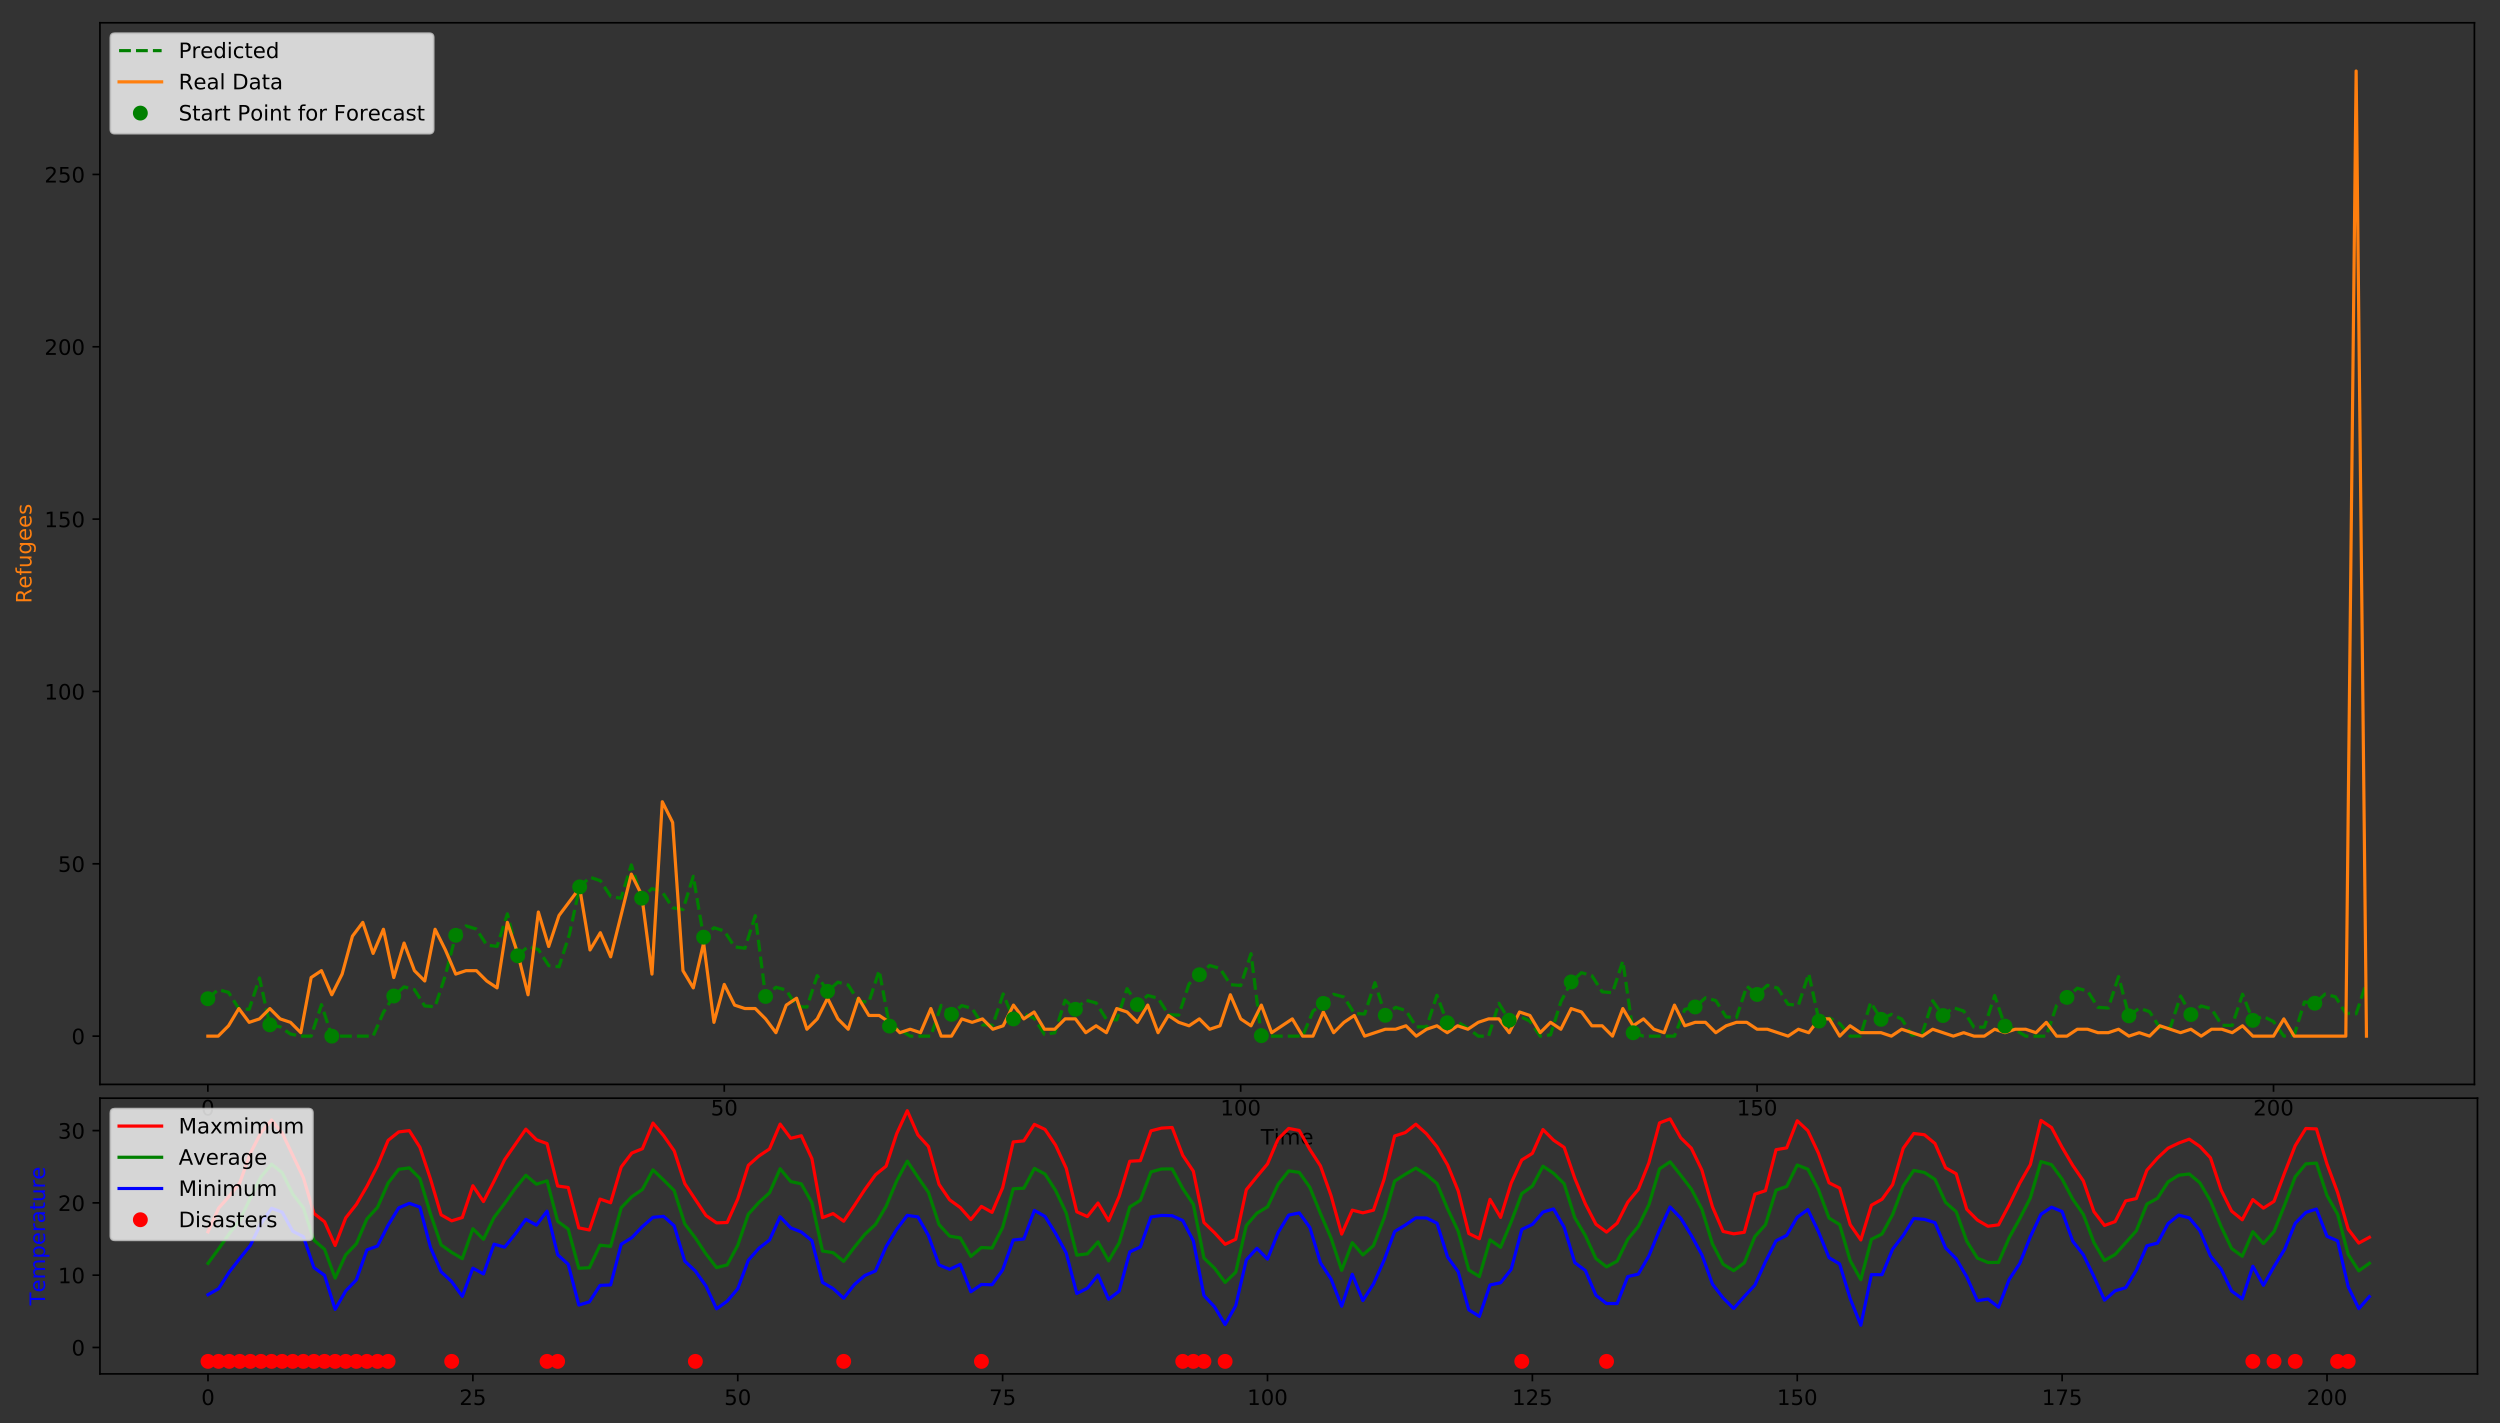 <?xml version="1.0" encoding="utf-8" standalone="no"?>
<!DOCTYPE svg PUBLIC "-//W3C//DTD SVG 1.1//EN"
  "http://www.w3.org/Graphics/SVG/1.1/DTD/svg11.dtd">
<!-- Created with matplotlib (http://matplotlib.org/) -->
<svg height="669pt" version="1.1" viewBox="0 0 1175 669" width="1175pt" xmlns="http://www.w3.org/2000/svg" xmlns:xlink="http://www.w3.org/1999/xlink">
 <rect x="0" y="0" width="1175" height="669" fill="#333333" stroke="none"/>
 <defs>
  <style type="text/css">
*{stroke-linecap:butt;stroke-linejoin:round;}
  </style>
 </defs>
 <g id="figure_1">
  <g id="patch_1">
   <path d="M 0 669.618 
L 1175.106 669.618 
L 1175.106 -0 
L 0 -0 
z
" style="fill:none;"/>
  </g>
  <g id="axes_1">
   <g id="patch_2">
    <path d="M 46.966 509.66 
L 1162.966 509.66 
L 1162.966 10.7 
L 46.966 10.7 
z
" style="fill:none;"/>
   </g>
   <g id="matplotlib.axis_1">
    <g id="xtick_1">
     <g id="line2d_1">
      <defs>
       <path d="M 0 0 
L 0 3.5 
" id="m500b22deb0" style="stroke:#000000;stroke-width:0.8;"/>
      </defs>
      <g>
       <use style="stroke:#000000;stroke-width:0.8;" x="97.693" xlink:href="#m500b22deb0" y="509.66"/>
      </g>
     </g>
     <g id="text_1">
      <!-- 0 -->
      <defs>
       <path d="M 31.781 66.406 
Q 24.172 66.406 20.328 58.906 
Q 16.5 51.422 16.5 36.375 
Q 16.5 21.391 20.328 13.891 
Q 24.172 6.391 31.781 6.391 
Q 39.453 6.391 43.281 13.891 
Q 47.125 21.391 47.125 36.375 
Q 47.125 51.422 43.281 58.906 
Q 39.453 66.406 31.781 66.406 
z
M 31.781 74.219 
Q 44.047 74.219 50.516 64.516 
Q 56.984 54.828 56.984 36.375 
Q 56.984 17.969 50.516 8.266 
Q 44.047 -1.422 31.781 -1.422 
Q 19.531 -1.422 13.062 8.266 
Q 6.594 17.969 6.594 36.375 
Q 6.594 54.828 13.062 64.516 
Q 19.531 74.219 31.781 74.219 
z
" id="DejaVuSans-30"/>
      </defs>
      <g transform="translate(94.512 524.258)scale(0.1 -0.1)">
       <use xlink:href="#DejaVuSans-30"/>
      </g>
     </g>
    </g>
    <g id="xtick_2">
     <g id="line2d_2">
      <g>
       <use style="stroke:#000000;stroke-width:0.8;" x="340.407" xlink:href="#m500b22deb0" y="509.66"/>
      </g>
     </g>
     <g id="text_2">
      <!-- 50 -->
      <defs>
       <path d="M 10.797 72.906 
L 49.516 72.906 
L 49.516 64.594 
L 19.828 64.594 
L 19.828 46.734 
Q 21.969 47.469 24.109 47.828 
Q 26.266 48.188 28.422 48.188 
Q 40.625 48.188 47.75 41.5 
Q 54.891 34.812 54.891 23.391 
Q 54.891 11.625 47.562 5.094 
Q 40.234 -1.422 26.906 -1.422 
Q 22.312 -1.422 17.547 -0.641 
Q 12.797 0.141 7.719 1.703 
L 7.719 11.625 
Q 12.109 9.234 16.797 8.062 
Q 21.484 6.891 26.703 6.891 
Q 35.156 6.891 40.078 11.328 
Q 45.016 15.766 45.016 23.391 
Q 45.016 31 40.078 35.438 
Q 35.156 39.891 26.703 39.891 
Q 22.75 39.891 18.812 39.016 
Q 14.891 38.141 10.797 36.281 
z
" id="DejaVuSans-35"/>
      </defs>
      <g transform="translate(334.045 524.258)scale(0.1 -0.1)">
       <use xlink:href="#DejaVuSans-35"/>
       <use x="63.623" xlink:href="#DejaVuSans-30"/>
      </g>
     </g>
    </g>
    <g id="xtick_3">
     <g id="line2d_3">
      <g>
       <use style="stroke:#000000;stroke-width:0.8;" x="583.121" xlink:href="#m500b22deb0" y="509.66"/>
      </g>
     </g>
     <g id="text_3">
      <!-- 100 -->
      <defs>
       <path d="M 12.406 8.297 
L 28.516 8.297 
L 28.516 63.922 
L 10.984 60.406 
L 10.984 69.391 
L 28.422 72.906 
L 38.281 72.906 
L 38.281 8.297 
L 54.391 8.297 
L 54.391 0 
L 12.406 0 
z
" id="DejaVuSans-31"/>
      </defs>
      <g transform="translate(573.578 524.258)scale(0.1 -0.1)">
       <use xlink:href="#DejaVuSans-31"/>
       <use x="63.623" xlink:href="#DejaVuSans-30"/>
       <use x="127.246" xlink:href="#DejaVuSans-30"/>
      </g>
     </g>
    </g>
    <g id="xtick_4">
     <g id="line2d_4">
      <g>
       <use style="stroke:#000000;stroke-width:0.8;" x="825.836" xlink:href="#m500b22deb0" y="509.66"/>
      </g>
     </g>
     <g id="text_4">
      <!-- 150 -->
      <g transform="translate(816.292 524.258)scale(0.1 -0.1)">
       <use xlink:href="#DejaVuSans-31"/>
       <use x="63.623" xlink:href="#DejaVuSans-35"/>
       <use x="127.246" xlink:href="#DejaVuSans-30"/>
      </g>
     </g>
    </g>
    <g id="xtick_5">
     <g id="line2d_5">
      <g>
       <use style="stroke:#000000;stroke-width:0.8;" x="1068.55" xlink:href="#m500b22deb0" y="509.66"/>
      </g>
     </g>
     <g id="text_5">
      <!-- 200 -->
      <defs>
       <path d="M 19.188 8.297 
L 53.609 8.297 
L 53.609 0 
L 7.328 0 
L 7.328 8.297 
Q 12.938 14.109 22.625 23.891 
Q 32.328 33.688 34.812 36.531 
Q 39.547 41.844 41.422 45.531 
Q 43.312 49.219 43.312 52.781 
Q 43.312 58.594 39.234 62.25 
Q 35.156 65.922 28.609 65.922 
Q 23.969 65.922 18.812 64.312 
Q 13.672 62.703 7.812 59.422 
L 7.812 69.391 
Q 13.766 71.781 18.938 73 
Q 24.125 74.219 28.422 74.219 
Q 39.75 74.219 46.484 68.547 
Q 53.219 62.891 53.219 53.422 
Q 53.219 48.922 51.531 44.891 
Q 49.859 40.875 45.406 35.406 
Q 44.188 33.984 37.641 27.219 
Q 31.109 20.453 19.188 8.297 
z
" id="DejaVuSans-32"/>
      </defs>
      <g transform="translate(1059.006 524.258)scale(0.1 -0.1)">
       <use xlink:href="#DejaVuSans-32"/>
       <use x="63.623" xlink:href="#DejaVuSans-30"/>
       <use x="127.246" xlink:href="#DejaVuSans-30"/>
      </g>
     </g>
    </g>
    <g id="text_6">
     <!-- Time -->
     <defs>
      <path d="M -0.297 72.906 
L 61.375 72.906 
L 61.375 64.594 
L 35.5 64.594 
L 35.5 0 
L 25.594 0 
L 25.594 64.594 
L -0.297 64.594 
z
" id="DejaVuSans-54"/>
      <path d="M 9.422 54.688 
L 18.406 54.688 
L 18.406 0 
L 9.422 0 
z
M 9.422 75.984 
L 18.406 75.984 
L 18.406 64.594 
L 9.422 64.594 
z
" id="DejaVuSans-69"/>
      <path d="M 52 44.188 
Q 55.375 50.25 60.062 53.125 
Q 64.75 56 71.094 56 
Q 79.641 56 84.281 50.016 
Q 88.922 44.047 88.922 33.016 
L 88.922 0 
L 79.891 0 
L 79.891 32.719 
Q 79.891 40.578 77.094 44.375 
Q 74.312 48.188 68.609 48.188 
Q 61.625 48.188 57.562 43.547 
Q 53.516 38.922 53.516 30.906 
L 53.516 0 
L 44.484 0 
L 44.484 32.719 
Q 44.484 40.625 41.703 44.406 
Q 38.922 48.188 33.109 48.188 
Q 26.219 48.188 22.156 43.531 
Q 18.109 38.875 18.109 30.906 
L 18.109 0 
L 9.078 0 
L 9.078 54.688 
L 18.109 54.688 
L 18.109 46.188 
Q 21.188 51.219 25.484 53.609 
Q 29.781 56 35.688 56 
Q 41.656 56 45.828 52.969 
Q 50 49.953 52 44.188 
z
" id="DejaVuSans-6d"/>
      <path d="M 56.203 29.594 
L 56.203 25.203 
L 14.891 25.203 
Q 15.484 15.922 20.484 11.062 
Q 25.484 6.203 34.422 6.203 
Q 39.594 6.203 44.453 7.469 
Q 49.312 8.734 54.109 11.281 
L 54.109 2.781 
Q 49.266 0.734 44.188 -0.344 
Q 39.109 -1.422 33.891 -1.422 
Q 20.797 -1.422 13.156 6.188 
Q 5.516 13.812 5.516 26.812 
Q 5.516 40.234 12.766 48.109 
Q 20.016 56 32.328 56 
Q 43.359 56 49.781 48.891 
Q 56.203 41.797 56.203 29.594 
z
M 47.219 32.234 
Q 47.125 39.594 43.094 43.984 
Q 39.062 48.391 32.422 48.391 
Q 24.906 48.391 20.391 44.141 
Q 15.875 39.891 15.188 32.172 
z
" id="DejaVuSans-65"/>
     </defs>
     <g transform="translate(592.578 537.937)scale(0.1 -0.1)">
      <use xlink:href="#DejaVuSans-54"/>
      <use x="61.037" xlink:href="#DejaVuSans-69"/>
      <use x="88.82" xlink:href="#DejaVuSans-6d"/>
      <use x="186.232" xlink:href="#DejaVuSans-65"/>
     </g>
    </g>
   </g>
   <g id="matplotlib.axis_2">
    <g id="ytick_1">
     <g id="line2d_6">
      <defs>
       <path d="M 0 0 
L -3.5 0 
" id="m62dd8099ac" style="stroke:#000000;stroke-width:0.8;"/>
      </defs>
      <g>
       <use style="stroke:#000000;stroke-width:0.8;" x="46.966" xlink:href="#m62dd8099ac" y="486.98"/>
      </g>
     </g>
     <g id="text_7">
      <!-- 0 -->
      <g transform="translate(33.603 490.779)scale(0.1 -0.1)">
       <use xlink:href="#DejaVuSans-30"/>
      </g>
     </g>
    </g>
    <g id="ytick_2">
     <g id="line2d_7">
      <g>
       <use style="stroke:#000000;stroke-width:0.8;" x="46.966" xlink:href="#m62dd8099ac" y="405.98"/>
      </g>
     </g>
     <g id="text_8">
      <!-- 50 -->
      <g transform="translate(27.241 409.779)scale(0.1 -0.1)">
       <use xlink:href="#DejaVuSans-35"/>
       <use x="63.623" xlink:href="#DejaVuSans-30"/>
      </g>
     </g>
    </g>
    <g id="ytick_3">
     <g id="line2d_8">
      <g>
       <use style="stroke:#000000;stroke-width:0.8;" x="46.966" xlink:href="#m62dd8099ac" y="324.98"/>
      </g>
     </g>
     <g id="text_9">
      <!-- 100 -->
      <g transform="translate(20.878 328.779)scale(0.1 -0.1)">
       <use xlink:href="#DejaVuSans-31"/>
       <use x="63.623" xlink:href="#DejaVuSans-30"/>
       <use x="127.246" xlink:href="#DejaVuSans-30"/>
      </g>
     </g>
    </g>
    <g id="ytick_4">
     <g id="line2d_9">
      <g>
       <use style="stroke:#000000;stroke-width:0.8;" x="46.966" xlink:href="#m62dd8099ac" y="243.98"/>
      </g>
     </g>
     <g id="text_10">
      <!-- 150 -->
      <g transform="translate(20.878 247.779)scale(0.1 -0.1)">
       <use xlink:href="#DejaVuSans-31"/>
       <use x="63.623" xlink:href="#DejaVuSans-35"/>
       <use x="127.246" xlink:href="#DejaVuSans-30"/>
      </g>
     </g>
    </g>
    <g id="ytick_5">
     <g id="line2d_10">
      <g>
       <use style="stroke:#000000;stroke-width:0.8;" x="46.966" xlink:href="#m62dd8099ac" y="162.98"/>
      </g>
     </g>
     <g id="text_11">
      <!-- 200 -->
      <g transform="translate(20.878 166.779)scale(0.1 -0.1)">
       <use xlink:href="#DejaVuSans-32"/>
       <use x="63.623" xlink:href="#DejaVuSans-30"/>
       <use x="127.246" xlink:href="#DejaVuSans-30"/>
      </g>
     </g>
    </g>
    <g id="ytick_6">
     <g id="line2d_11">
      <g>
       <use style="stroke:#000000;stroke-width:0.8;" x="46.966" xlink:href="#m62dd8099ac" y="81.98"/>
      </g>
     </g>
     <g id="text_12">
      <!-- 250 -->
      <g transform="translate(20.878 85.779)scale(0.1 -0.1)">
       <use xlink:href="#DejaVuSans-32"/>
       <use x="63.623" xlink:href="#DejaVuSans-35"/>
       <use x="127.246" xlink:href="#DejaVuSans-30"/>
      </g>
     </g>
    </g>
    <g id="text_13">
     <!-- Refugees -->
     <defs>
      <path d="M 44.391 34.188 
Q 47.562 33.109 50.562 29.594 
Q 53.562 26.078 56.594 19.922 
L 66.609 0 
L 56 0 
L 46.688 18.703 
Q 43.062 26.031 39.672 28.422 
Q 36.281 30.812 30.422 30.812 
L 19.672 30.812 
L 19.672 0 
L 9.812 0 
L 9.812 72.906 
L 32.078 72.906 
Q 44.578 72.906 50.734 67.672 
Q 56.891 62.453 56.891 51.906 
Q 56.891 45.016 53.688 40.469 
Q 50.484 35.938 44.391 34.188 
z
M 19.672 64.797 
L 19.672 38.922 
L 32.078 38.922 
Q 39.203 38.922 42.844 42.219 
Q 46.484 45.516 46.484 51.906 
Q 46.484 58.297 42.844 61.547 
Q 39.203 64.797 32.078 64.797 
z
" id="DejaVuSans-52"/>
      <path d="M 37.109 75.984 
L 37.109 68.5 
L 28.516 68.5 
Q 23.688 68.5 21.797 66.547 
Q 19.922 64.594 19.922 59.516 
L 19.922 54.688 
L 34.719 54.688 
L 34.719 47.703 
L 19.922 47.703 
L 19.922 0 
L 10.891 0 
L 10.891 47.703 
L 2.297 47.703 
L 2.297 54.688 
L 10.891 54.688 
L 10.891 58.5 
Q 10.891 67.625 15.141 71.797 
Q 19.391 75.984 28.609 75.984 
z
" id="DejaVuSans-66"/>
      <path d="M 8.5 21.578 
L 8.5 54.688 
L 17.484 54.688 
L 17.484 21.922 
Q 17.484 14.156 20.5 10.266 
Q 23.531 6.391 29.594 6.391 
Q 36.859 6.391 41.078 11.031 
Q 45.312 15.672 45.312 23.688 
L 45.312 54.688 
L 54.297 54.688 
L 54.297 0 
L 45.312 0 
L 45.312 8.406 
Q 42.047 3.422 37.719 1 
Q 33.406 -1.422 27.688 -1.422 
Q 18.266 -1.422 13.375 4.438 
Q 8.5 10.297 8.5 21.578 
z
M 31.109 56 
z
" id="DejaVuSans-75"/>
      <path d="M 45.406 27.984 
Q 45.406 37.75 41.375 43.109 
Q 37.359 48.484 30.078 48.484 
Q 22.859 48.484 18.828 43.109 
Q 14.797 37.75 14.797 27.984 
Q 14.797 18.266 18.828 12.891 
Q 22.859 7.516 30.078 7.516 
Q 37.359 7.516 41.375 12.891 
Q 45.406 18.266 45.406 27.984 
z
M 54.391 6.781 
Q 54.391 -7.172 48.188 -13.984 
Q 42 -20.797 29.203 -20.797 
Q 24.469 -20.797 20.266 -20.094 
Q 16.062 -19.391 12.109 -17.922 
L 12.109 -9.188 
Q 16.062 -11.328 19.922 -12.344 
Q 23.781 -13.375 27.781 -13.375 
Q 36.625 -13.375 41.016 -8.766 
Q 45.406 -4.156 45.406 5.172 
L 45.406 9.625 
Q 42.625 4.781 38.281 2.391 
Q 33.938 0 27.875 0 
Q 17.828 0 11.672 7.656 
Q 5.516 15.328 5.516 27.984 
Q 5.516 40.672 11.672 48.328 
Q 17.828 56 27.875 56 
Q 33.938 56 38.281 53.609 
Q 42.625 51.219 45.406 46.391 
L 45.406 54.688 
L 54.391 54.688 
z
" id="DejaVuSans-67"/>
      <path d="M 44.281 53.078 
L 44.281 44.578 
Q 40.484 46.531 36.375 47.5 
Q 32.281 48.484 27.875 48.484 
Q 21.188 48.484 17.844 46.438 
Q 14.5 44.391 14.5 40.281 
Q 14.5 37.156 16.891 35.375 
Q 19.281 33.594 26.516 31.984 
L 29.594 31.297 
Q 39.156 29.25 43.188 25.516 
Q 47.219 21.781 47.219 15.094 
Q 47.219 7.469 41.188 3.016 
Q 35.156 -1.422 24.609 -1.422 
Q 20.219 -1.422 15.453 -0.562 
Q 10.688 0.297 5.422 2 
L 5.422 11.281 
Q 10.406 8.688 15.234 7.391 
Q 20.062 6.109 24.812 6.109 
Q 31.156 6.109 34.562 8.281 
Q 37.984 10.453 37.984 14.406 
Q 37.984 18.062 35.516 20.016 
Q 33.062 21.969 24.703 23.781 
L 21.578 24.516 
Q 13.234 26.266 9.516 29.906 
Q 5.812 33.547 5.812 39.891 
Q 5.812 47.609 11.281 51.797 
Q 16.75 56 26.812 56 
Q 31.781 56 36.172 55.266 
Q 40.578 54.547 44.281 53.078 
z
" id="DejaVuSans-73"/>
     </defs>
     <g style="fill:#ff7f0e;" transform="translate(14.798 283.589)rotate(-90)scale(0.1 -0.1)">
      <use xlink:href="#DejaVuSans-52"/>
      <use x="69.42" xlink:href="#DejaVuSans-65"/>
      <use x="130.943" xlink:href="#DejaVuSans-66"/>
      <use x="166.148" xlink:href="#DejaVuSans-75"/>
      <use x="229.527" xlink:href="#DejaVuSans-67"/>
      <use x="293.004" xlink:href="#DejaVuSans-65"/>
      <use x="354.527" xlink:href="#DejaVuSans-65"/>
      <use x="416.051" xlink:href="#DejaVuSans-73"/>
     </g>
    </g>
   </g>
   <g id="line2d_12">
    <path clip-path="url(#pd50db93220)" d="M 97.693 469.404 
L 102.547 465.097 
L 107.401 466.418 
L 112.256 474.085 
L 117.11 474.405 
L 121.964 459.647 
L 126.819 481.688 
L 131.673 482.626 
L 136.527 485.995 
L 141.381 486.98 
L 146.236 486.98 
L 151.09 472.176 
L 155.944 486.98 
L 175.361 486.98 
L 180.216 475.776 
L 185.07 468.126 
L 189.924 463.814 
L 194.779 465.143 
L 199.633 472.802 
L 204.487 473.136 
L 209.341 458.356 
L 214.196 439.603 
L 219.05 435.167 
L 223.904 436.676 
L 228.759 444.159 
L 233.613 444.813 
L 238.467 429.517 
L 243.321 449.228 
L 248.176 444.834 
L 253.03 446.282 
L 257.884 453.824 
L 262.739 454.37 
L 267.593 439.248 
L 272.447 416.826 
L 277.301 412.292 
L 282.156 413.944 
L 287.01 421.287 
L 291.864 422.195 
L 296.719 406.489 
L 301.573 422.155 
L 306.427 417.643 
L 311.281 419.262 
L 316.136 426.638 
L 320.99 427.486 
L 325.844 411.876 
L 330.699 440.467 
L 335.553 436.035 
L 340.407 437.538 
L 345.261 445.027 
L 350.116 445.67 
L 354.97 430.391 
L 359.824 468.331 
L 364.679 464.02 
L 369.533 465.348 
L 374.387 473.007 
L 379.241 473.339 
L 384.096 458.563 
L 388.95 465.941 
L 393.804 461.62 
L 398.659 462.963 
L 403.513 470.608 
L 408.367 470.966 
L 413.221 456.147 
L 418.076 482.259 
L 422.93 483.951 
L 427.784 486.98 
L 437.493 486.98 
L 442.347 472.522 
L 447.201 476.746 
L 452.056 472.624 
L 456.91 473.975 
L 461.764 481.675 
L 466.619 481.832 
L 471.473 467.146 
L 476.327 478.893 
L 481.181 476.407 
L 486.036 478.565 
L 490.89 486.146 
L 495.744 485.416 
L 500.599 470.119 
L 505.453 474.37 
L 510.307 470.085 
L 515.161 471.375 
L 520.016 479.072 
L 524.87 479.336 
L 529.724 464.668 
L 534.578 472.159 
L 539.433 467.865 
L 544.287 469.168 
L 549.141 476.852 
L 553.996 477.141 
L 558.85 462.433 
L 568.558 453.775 
L 573.413 455.167 
L 578.267 462.764 
L 583.121 463.21 
L 587.976 448.249 
L 592.83 486.772 
L 597.684 486.98 
L 612.247 486.98 
L 617.101 475.247 
L 621.956 471.608 
L 626.81 467.311 
L 631.664 468.618 
L 636.518 476.298 
L 641.373 476.594 
L 646.227 461.876 
L 651.081 477.212 
L 655.936 473.445 
L 660.79 474.972 
L 665.644 482.646 
L 670.498 482.61 
L 675.353 467.792 
L 680.207 480.691 
L 685.061 480.314 
L 689.916 483.239 
L 694.77 486.98 
L 699.624 486.98 
L 704.478 471.574 
L 709.333 479.503 
L 714.187 477.56 
L 719.041 479.956 
L 723.896 486.98 
L 728.75 486.392 
L 733.604 470.857 
L 738.458 461.517 
L 743.313 457.176 
L 748.167 458.547 
L 753.021 466.165 
L 757.876 466.573 
L 762.73 451.673 
L 767.584 485.397 
L 772.438 486.98 
L 787.001 486.98 
L 791.856 474.416 
L 796.71 473.269 
L 801.564 468.98 
L 806.418 470.276 
L 811.273 477.967 
L 816.127 478.243 
L 820.981 463.556 
L 825.836 467.399 
L 830.69 463.083 
L 835.544 464.417 
L 840.398 472.071 
L 845.253 472.414 
L 850.107 457.62 
L 854.961 479.9 
L 859.816 478.479 
L 864.67 481.052 
L 869.524 486.98 
L 874.378 486.929 
L 879.233 471.097 
L 884.087 479.078 
L 888.941 476.733 
L 893.796 478.96 
L 898.65 486.532 
L 903.504 485.725 
L 908.358 470.375 
L 913.213 477.304 
L 918.067 473.607 
L 922.921 475.168 
L 927.776 482.837 
L 932.63 482.763 
L 937.484 467.919 
L 942.338 482.257 
L 947.193 483.946 
L 952.047 486.98 
L 961.756 486.98 
L 966.61 472.52 
L 971.464 468.772 
L 976.318 464.463 
L 981.173 465.788 
L 986.027 473.45 
L 990.881 473.777 
L 995.736 459.009 
L 1000.59 477.455 
L 1005.444 473.873 
L 1010.298 475.49 
L 1015.153 483.151 
L 1020.007 483.015 
L 1024.861 468.128 
L 1029.716 476.84 
L 1034.57 472.789 
L 1039.424 474.176 
L 1044.278 481.87 
L 1049.133 481.988 
L 1053.987 467.276 
L 1058.841 479.568 
L 1063.696 477.71 
L 1068.55 480.135 
L 1073.404 486.98 
L 1078.258 486.48 
L 1083.113 470.896 
L 1087.967 471.517 
L 1092.821 467.22 
L 1097.675 468.528 
L 1102.53 476.207 
L 1107.384 476.504 
L 1112.238 461.784 
L 1112.238 461.784 
" style="fill:none;stroke:#008000;stroke-dasharray:5.55,2.4;stroke-dashoffset:0;stroke-width:1.5;"/>
   </g>
   <g id="line2d_13">
    <path clip-path="url(#pd50db93220)" d="M 97.693 486.98 
L 102.547 486.98 
L 107.401 482.12 
L 112.256 474.02 
L 117.11 480.5 
L 121.964 478.88 
L 126.819 474.02 
L 131.673 478.88 
L 136.527 480.5 
L 141.381 485.36 
L 146.236 459.44 
L 151.09 456.2 
L 155.944 467.54 
L 160.799 457.82 
L 165.653 440 
L 170.507 433.52 
L 175.361 448.1 
L 180.216 436.76 
L 185.07 459.44 
L 189.924 443.24 
L 194.779 456.2 
L 199.633 461.06 
L 204.487 436.76 
L 209.341 446.48 
L 214.196 457.82 
L 219.05 456.2 
L 223.904 456.2 
L 228.759 461.06 
L 233.613 464.3 
L 238.467 433.52 
L 243.321 448.1 
L 248.176 467.54 
L 253.03 428.66 
L 257.884 444.86 
L 262.739 430.28 
L 272.447 417.32 
L 277.301 446.48 
L 282.156 438.38 
L 287.01 449.72 
L 296.719 410.84 
L 301.573 420.56 
L 306.427 457.82 
L 311.281 376.82 
L 316.136 386.54 
L 320.99 456.2 
L 325.844 464.3 
L 330.699 443.24 
L 335.553 480.5 
L 340.407 462.68 
L 345.261 472.4 
L 350.116 474.02 
L 354.97 474.02 
L 359.824 478.88 
L 364.679 485.36 
L 369.533 472.4 
L 374.387 469.16 
L 379.241 483.74 
L 384.096 478.88 
L 388.95 469.16 
L 393.804 478.88 
L 398.659 483.74 
L 403.513 469.16 
L 408.367 477.26 
L 413.221 477.26 
L 418.076 480.5 
L 422.93 485.36 
L 427.784 483.74 
L 432.639 485.36 
L 437.493 474.02 
L 442.347 486.98 
L 447.201 486.98 
L 452.056 478.88 
L 456.91 480.5 
L 461.764 478.88 
L 466.619 483.74 
L 471.473 482.12 
L 476.327 472.4 
L 481.181 478.88 
L 486.036 475.64 
L 490.89 483.74 
L 495.744 483.74 
L 500.599 478.88 
L 505.453 478.88 
L 510.307 485.36 
L 515.161 482.12 
L 520.016 485.36 
L 524.87 474.02 
L 529.724 475.64 
L 534.578 480.5 
L 539.433 472.4 
L 544.287 485.36 
L 549.141 477.26 
L 553.996 480.5 
L 558.85 482.12 
L 563.704 478.88 
L 568.558 483.74 
L 573.413 482.12 
L 578.267 467.54 
L 583.121 478.88 
L 587.976 482.12 
L 592.83 472.4 
L 597.684 485.36 
L 607.393 478.88 
L 612.247 486.98 
L 617.101 486.98 
L 621.956 475.64 
L 626.81 485.36 
L 631.664 480.5 
L 636.518 477.26 
L 641.373 486.98 
L 651.081 483.74 
L 655.936 483.74 
L 660.79 482.12 
L 665.644 486.98 
L 670.498 483.74 
L 675.353 482.12 
L 680.207 485.36 
L 685.061 482.12 
L 689.916 483.74 
L 694.77 480.5 
L 699.624 478.88 
L 704.478 478.88 
L 709.333 485.36 
L 714.187 475.64 
L 719.041 477.26 
L 723.896 485.36 
L 728.75 480.5 
L 733.604 483.74 
L 738.458 474.02 
L 743.313 475.64 
L 748.167 482.12 
L 753.021 482.12 
L 757.876 486.98 
L 762.73 474.02 
L 767.584 482.12 
L 772.438 478.88 
L 777.293 483.74 
L 782.147 485.36 
L 787.001 472.4 
L 791.856 482.12 
L 796.71 480.5 
L 801.564 480.5 
L 806.418 485.36 
L 811.273 482.12 
L 816.127 480.5 
L 820.981 480.5 
L 825.836 483.74 
L 830.69 483.74 
L 840.398 486.98 
L 845.253 483.74 
L 850.107 485.36 
L 854.961 478.88 
L 859.816 478.88 
L 864.67 486.98 
L 869.524 482.12 
L 874.378 485.36 
L 884.087 485.36 
L 888.941 486.98 
L 893.796 483.74 
L 903.504 486.98 
L 908.358 483.74 
L 918.067 486.98 
L 922.921 485.36 
L 927.776 486.98 
L 932.63 486.98 
L 937.484 483.74 
L 942.338 485.36 
L 947.193 483.74 
L 952.047 483.74 
L 956.901 485.36 
L 961.756 480.5 
L 966.61 486.98 
L 971.464 486.98 
L 976.318 483.74 
L 981.173 483.74 
L 986.027 485.36 
L 990.881 485.36 
L 995.736 483.74 
L 1000.59 486.98 
L 1005.444 485.36 
L 1010.298 486.98 
L 1015.153 482.12 
L 1024.861 485.36 
L 1029.716 483.74 
L 1034.57 486.98 
L 1039.424 483.74 
L 1044.278 483.74 
L 1049.133 485.36 
L 1053.987 482.12 
L 1058.841 486.98 
L 1068.55 486.98 
L 1073.404 478.88 
L 1078.258 486.98 
L 1102.53 486.98 
L 1107.384 33.38 
L 1112.238 486.98 
L 1112.238 486.98 
" style="fill:none;stroke:#ff7f0e;stroke-linecap:square;stroke-width:1.5;"/>
   </g>
   <g id="line2d_14">
    <defs>
     <path d="M 0 3 
C 0.796 3 1.559 2.684 2.121 2.121 
C 2.684 1.559 3 0.796 3 0 
C 3 -0.796 2.684 -1.559 2.121 -2.121 
C 1.559 -2.684 0.796 -3 0 -3 
C -0.796 -3 -1.559 -2.684 -2.121 -2.121 
C -2.684 -1.559 -3 -0.796 -3 0 
C -3 0.796 -2.684 1.559 -2.121 2.121 
C -1.559 2.684 -0.796 3 0 3 
z
" id="m7950bfd589" style="stroke:#008000;"/>
    </defs>
    <g clip-path="url(#pd50db93220)">
     <use style="fill:#008000;stroke:#008000;" x="97.693" xlink:href="#m7950bfd589" y="469.404"/>
     <use style="fill:#008000;stroke:#008000;" x="126.819" xlink:href="#m7950bfd589" y="481.688"/>
     <use style="fill:#008000;stroke:#008000;" x="155.944" xlink:href="#m7950bfd589" y="486.98"/>
     <use style="fill:#008000;stroke:#008000;" x="185.07" xlink:href="#m7950bfd589" y="468.126"/>
     <use style="fill:#008000;stroke:#008000;" x="214.196" xlink:href="#m7950bfd589" y="439.603"/>
     <use style="fill:#008000;stroke:#008000;" x="243.321" xlink:href="#m7950bfd589" y="449.228"/>
     <use style="fill:#008000;stroke:#008000;" x="272.447" xlink:href="#m7950bfd589" y="416.826"/>
     <use style="fill:#008000;stroke:#008000;" x="301.573" xlink:href="#m7950bfd589" y="422.155"/>
     <use style="fill:#008000;stroke:#008000;" x="330.699" xlink:href="#m7950bfd589" y="440.467"/>
     <use style="fill:#008000;stroke:#008000;" x="359.824" xlink:href="#m7950bfd589" y="468.331"/>
     <use style="fill:#008000;stroke:#008000;" x="388.95" xlink:href="#m7950bfd589" y="465.941"/>
     <use style="fill:#008000;stroke:#008000;" x="418.076" xlink:href="#m7950bfd589" y="482.259"/>
     <use style="fill:#008000;stroke:#008000;" x="447.201" xlink:href="#m7950bfd589" y="476.746"/>
     <use style="fill:#008000;stroke:#008000;" x="476.327" xlink:href="#m7950bfd589" y="478.893"/>
     <use style="fill:#008000;stroke:#008000;" x="505.453" xlink:href="#m7950bfd589" y="474.37"/>
     <use style="fill:#008000;stroke:#008000;" x="534.578" xlink:href="#m7950bfd589" y="472.159"/>
     <use style="fill:#008000;stroke:#008000;" x="563.704" xlink:href="#m7950bfd589" y="458.13"/>
     <use style="fill:#008000;stroke:#008000;" x="592.83" xlink:href="#m7950bfd589" y="486.772"/>
     <use style="fill:#008000;stroke:#008000;" x="621.956" xlink:href="#m7950bfd589" y="471.608"/>
     <use style="fill:#008000;stroke:#008000;" x="651.081" xlink:href="#m7950bfd589" y="477.212"/>
     <use style="fill:#008000;stroke:#008000;" x="680.207" xlink:href="#m7950bfd589" y="480.691"/>
     <use style="fill:#008000;stroke:#008000;" x="709.333" xlink:href="#m7950bfd589" y="479.503"/>
     <use style="fill:#008000;stroke:#008000;" x="738.458" xlink:href="#m7950bfd589" y="461.517"/>
     <use style="fill:#008000;stroke:#008000;" x="767.584" xlink:href="#m7950bfd589" y="485.397"/>
     <use style="fill:#008000;stroke:#008000;" x="796.71" xlink:href="#m7950bfd589" y="473.269"/>
     <use style="fill:#008000;stroke:#008000;" x="825.836" xlink:href="#m7950bfd589" y="467.399"/>
     <use style="fill:#008000;stroke:#008000;" x="854.961" xlink:href="#m7950bfd589" y="479.9"/>
     <use style="fill:#008000;stroke:#008000;" x="884.087" xlink:href="#m7950bfd589" y="479.078"/>
     <use style="fill:#008000;stroke:#008000;" x="913.213" xlink:href="#m7950bfd589" y="477.304"/>
     <use style="fill:#008000;stroke:#008000;" x="942.338" xlink:href="#m7950bfd589" y="482.257"/>
     <use style="fill:#008000;stroke:#008000;" x="971.464" xlink:href="#m7950bfd589" y="468.772"/>
     <use style="fill:#008000;stroke:#008000;" x="1000.59" xlink:href="#m7950bfd589" y="477.455"/>
     <use style="fill:#008000;stroke:#008000;" x="1029.716" xlink:href="#m7950bfd589" y="476.84"/>
     <use style="fill:#008000;stroke:#008000;" x="1058.841" xlink:href="#m7950bfd589" y="479.568"/>
     <use style="fill:#008000;stroke:#008000;" x="1087.967" xlink:href="#m7950bfd589" y="471.517"/>
    </g>
   </g>
   <g id="patch_3">
    <path d="M 46.966 509.66 
L 46.966 10.7 
" style="fill:none;stroke:#000000;stroke-linecap:square;stroke-linejoin:miter;stroke-width:0.8;"/>
   </g>
   <g id="patch_4">
    <path d="M 1162.966 509.66 
L 1162.966 10.7 
" style="fill:none;stroke:#000000;stroke-linecap:square;stroke-linejoin:miter;stroke-width:0.8;"/>
   </g>
   <g id="patch_5">
    <path d="M 46.966 509.66 
L 1162.966 509.66 
" style="fill:none;stroke:#000000;stroke-linecap:square;stroke-linejoin:miter;stroke-width:0.8;"/>
   </g>
   <g id="patch_6">
    <path d="M 46.966 10.7 
L 1162.966 10.7 
" style="fill:none;stroke:#000000;stroke-linecap:square;stroke-linejoin:miter;stroke-width:0.8;"/>
   </g>
   <g id="legend_1">
    <g id="patch_7">
     <path d="M 53.966 62.734 
L 201.741 62.734 
Q 203.741 62.734 203.741 60.734 
L 203.741 17.7 
Q 203.741 15.7 201.741 15.7 
L 53.966 15.7 
Q 51.966 15.7 51.966 17.7 
L 51.966 60.734 
Q 51.966 62.734 53.966 62.734 
z
" style="fill:#ffffff;opacity:0.8;stroke:#cccccc;stroke-linejoin:miter;"/>
    </g>
    <g id="line2d_15">
     <path d="M 55.966 23.798 
L 75.966 23.798 
" style="fill:none;stroke:#008000;stroke-dasharray:5.55,2.4;stroke-dashoffset:0;stroke-width:1.5;"/>
    </g>
    <g id="line2d_16"/>
    <g id="text_14">
     <!-- Predicted -->
     <defs>
      <path d="M 19.672 64.797 
L 19.672 37.406 
L 32.078 37.406 
Q 38.969 37.406 42.719 40.969 
Q 46.484 44.531 46.484 51.125 
Q 46.484 57.672 42.719 61.234 
Q 38.969 64.797 32.078 64.797 
z
M 9.812 72.906 
L 32.078 72.906 
Q 44.344 72.906 50.609 67.359 
Q 56.891 61.812 56.891 51.125 
Q 56.891 40.328 50.609 34.812 
Q 44.344 29.297 32.078 29.297 
L 19.672 29.297 
L 19.672 0 
L 9.812 0 
z
" id="DejaVuSans-50"/>
      <path d="M 41.109 46.297 
Q 39.594 47.172 37.812 47.578 
Q 36.031 48 33.891 48 
Q 26.266 48 22.188 43.047 
Q 18.109 38.094 18.109 28.812 
L 18.109 0 
L 9.078 0 
L 9.078 54.688 
L 18.109 54.688 
L 18.109 46.188 
Q 20.953 51.172 25.484 53.578 
Q 30.031 56 36.531 56 
Q 37.453 56 38.578 55.875 
Q 39.703 55.766 41.062 55.516 
z
" id="DejaVuSans-72"/>
      <path d="M 45.406 46.391 
L 45.406 75.984 
L 54.391 75.984 
L 54.391 0 
L 45.406 0 
L 45.406 8.203 
Q 42.578 3.328 38.25 0.953 
Q 33.938 -1.422 27.875 -1.422 
Q 17.969 -1.422 11.734 6.484 
Q 5.516 14.406 5.516 27.297 
Q 5.516 40.188 11.734 48.094 
Q 17.969 56 27.875 56 
Q 33.938 56 38.25 53.625 
Q 42.578 51.266 45.406 46.391 
z
M 14.797 27.297 
Q 14.797 17.391 18.875 11.75 
Q 22.953 6.109 30.078 6.109 
Q 37.203 6.109 41.297 11.75 
Q 45.406 17.391 45.406 27.297 
Q 45.406 37.203 41.297 42.844 
Q 37.203 48.484 30.078 48.484 
Q 22.953 48.484 18.875 42.844 
Q 14.797 37.203 14.797 27.297 
z
" id="DejaVuSans-64"/>
      <path d="M 48.781 52.594 
L 48.781 44.188 
Q 44.969 46.297 41.141 47.344 
Q 37.312 48.391 33.406 48.391 
Q 24.656 48.391 19.812 42.844 
Q 14.984 37.312 14.984 27.297 
Q 14.984 17.281 19.812 11.734 
Q 24.656 6.203 33.406 6.203 
Q 37.312 6.203 41.141 7.25 
Q 44.969 8.297 48.781 10.406 
L 48.781 2.094 
Q 45.016 0.344 40.984 -0.531 
Q 36.969 -1.422 32.422 -1.422 
Q 20.062 -1.422 12.781 6.344 
Q 5.516 14.109 5.516 27.297 
Q 5.516 40.672 12.859 48.328 
Q 20.219 56 33.016 56 
Q 37.156 56 41.109 55.141 
Q 45.062 54.297 48.781 52.594 
z
" id="DejaVuSans-63"/>
      <path d="M 18.312 70.219 
L 18.312 54.688 
L 36.812 54.688 
L 36.812 47.703 
L 18.312 47.703 
L 18.312 18.016 
Q 18.312 11.328 20.141 9.422 
Q 21.969 7.516 27.594 7.516 
L 36.812 7.516 
L 36.812 0 
L 27.594 0 
Q 17.188 0 13.234 3.875 
Q 9.281 7.766 9.281 18.016 
L 9.281 47.703 
L 2.688 47.703 
L 2.688 54.688 
L 9.281 54.688 
L 9.281 70.219 
z
" id="DejaVuSans-74"/>
     </defs>
     <g transform="translate(83.966 27.298)scale(0.1 -0.1)">
      <use xlink:href="#DejaVuSans-50"/>
      <use x="60.287" xlink:href="#DejaVuSans-72"/>
      <use x="101.369" xlink:href="#DejaVuSans-65"/>
      <use x="162.893" xlink:href="#DejaVuSans-64"/>
      <use x="226.369" xlink:href="#DejaVuSans-69"/>
      <use x="254.152" xlink:href="#DejaVuSans-63"/>
      <use x="309.133" xlink:href="#DejaVuSans-74"/>
      <use x="348.342" xlink:href="#DejaVuSans-65"/>
      <use x="409.865" xlink:href="#DejaVuSans-64"/>
     </g>
    </g>
    <g id="line2d_17">
     <path d="M 55.966 38.477 
L 75.966 38.477 
" style="fill:none;stroke:#ff7f0e;stroke-linecap:square;stroke-width:1.5;"/>
    </g>
    <g id="line2d_18"/>
    <g id="text_15">
     <!-- Real Data -->
     <defs>
      <path d="M 34.281 27.484 
Q 23.391 27.484 19.188 25 
Q 14.984 22.516 14.984 16.5 
Q 14.984 11.719 18.141 8.906 
Q 21.297 6.109 26.703 6.109 
Q 34.188 6.109 38.703 11.406 
Q 43.219 16.703 43.219 25.484 
L 43.219 27.484 
z
M 52.203 31.203 
L 52.203 0 
L 43.219 0 
L 43.219 8.297 
Q 40.141 3.328 35.547 0.953 
Q 30.953 -1.422 24.312 -1.422 
Q 15.922 -1.422 10.953 3.297 
Q 6 8.016 6 15.922 
Q 6 25.141 12.172 29.828 
Q 18.359 34.516 30.609 34.516 
L 43.219 34.516 
L 43.219 35.406 
Q 43.219 41.609 39.141 45 
Q 35.062 48.391 27.688 48.391 
Q 23 48.391 18.547 47.266 
Q 14.109 46.141 10.016 43.891 
L 10.016 52.203 
Q 14.938 54.109 19.578 55.047 
Q 24.219 56 28.609 56 
Q 40.484 56 46.344 49.844 
Q 52.203 43.703 52.203 31.203 
z
" id="DejaVuSans-61"/>
      <path d="M 9.422 75.984 
L 18.406 75.984 
L 18.406 0 
L 9.422 0 
z
" id="DejaVuSans-6c"/>
      <path id="DejaVuSans-20"/>
      <path d="M 19.672 64.797 
L 19.672 8.109 
L 31.594 8.109 
Q 46.688 8.109 53.688 14.938 
Q 60.688 21.781 60.688 36.531 
Q 60.688 51.172 53.688 57.984 
Q 46.688 64.797 31.594 64.797 
z
M 9.812 72.906 
L 30.078 72.906 
Q 51.266 72.906 61.172 64.094 
Q 71.094 55.281 71.094 36.531 
Q 71.094 17.672 61.125 8.828 
Q 51.172 0 30.078 0 
L 9.812 0 
z
" id="DejaVuSans-44"/>
     </defs>
     <g transform="translate(83.966 41.977)scale(0.1 -0.1)">
      <use xlink:href="#DejaVuSans-52"/>
      <use x="69.42" xlink:href="#DejaVuSans-65"/>
      <use x="130.943" xlink:href="#DejaVuSans-61"/>
      <use x="192.223" xlink:href="#DejaVuSans-6c"/>
      <use x="220.006" xlink:href="#DejaVuSans-20"/>
      <use x="251.793" xlink:href="#DejaVuSans-44"/>
      <use x="328.795" xlink:href="#DejaVuSans-61"/>
      <use x="390.074" xlink:href="#DejaVuSans-74"/>
      <use x="429.283" xlink:href="#DejaVuSans-61"/>
     </g>
    </g>
    <g id="line2d_19"/>
    <g id="line2d_20">
     <g>
      <use style="fill:#008000;stroke:#008000;" x="65.966" xlink:href="#m7950bfd589" y="53.155"/>
     </g>
    </g>
    <g id="text_16">
     <!-- Start Point for Forecast -->
     <defs>
      <path d="M 53.516 70.516 
L 53.516 60.891 
Q 47.906 63.578 42.922 64.891 
Q 37.938 66.219 33.297 66.219 
Q 25.25 66.219 20.875 63.094 
Q 16.5 59.969 16.5 54.203 
Q 16.5 49.359 19.406 46.891 
Q 22.312 44.438 30.422 42.922 
L 36.375 41.703 
Q 47.406 39.594 52.656 34.297 
Q 57.906 29 57.906 20.125 
Q 57.906 9.516 50.797 4.047 
Q 43.703 -1.422 29.984 -1.422 
Q 24.812 -1.422 18.969 -0.25 
Q 13.141 0.922 6.891 3.219 
L 6.891 13.375 
Q 12.891 10.016 18.656 8.297 
Q 24.422 6.594 29.984 6.594 
Q 38.422 6.594 43.016 9.906 
Q 47.609 13.234 47.609 19.391 
Q 47.609 24.75 44.312 27.781 
Q 41.016 30.812 33.5 32.328 
L 27.484 33.5 
Q 16.453 35.688 11.516 40.375 
Q 6.594 45.062 6.594 53.422 
Q 6.594 63.094 13.406 68.656 
Q 20.219 74.219 32.172 74.219 
Q 37.312 74.219 42.625 73.281 
Q 47.953 72.359 53.516 70.516 
z
" id="DejaVuSans-53"/>
      <path d="M 30.609 48.391 
Q 23.391 48.391 19.188 42.75 
Q 14.984 37.109 14.984 27.297 
Q 14.984 17.484 19.156 11.844 
Q 23.344 6.203 30.609 6.203 
Q 37.797 6.203 41.984 11.859 
Q 46.188 17.531 46.188 27.297 
Q 46.188 37.016 41.984 42.703 
Q 37.797 48.391 30.609 48.391 
z
M 30.609 56 
Q 42.328 56 49.016 48.375 
Q 55.719 40.766 55.719 27.297 
Q 55.719 13.875 49.016 6.219 
Q 42.328 -1.422 30.609 -1.422 
Q 18.844 -1.422 12.172 6.219 
Q 5.516 13.875 5.516 27.297 
Q 5.516 40.766 12.172 48.375 
Q 18.844 56 30.609 56 
z
" id="DejaVuSans-6f"/>
      <path d="M 54.891 33.016 
L 54.891 0 
L 45.906 0 
L 45.906 32.719 
Q 45.906 40.484 42.875 44.328 
Q 39.844 48.188 33.797 48.188 
Q 26.516 48.188 22.312 43.547 
Q 18.109 38.922 18.109 30.906 
L 18.109 0 
L 9.078 0 
L 9.078 54.688 
L 18.109 54.688 
L 18.109 46.188 
Q 21.344 51.125 25.703 53.562 
Q 30.078 56 35.797 56 
Q 45.219 56 50.047 50.172 
Q 54.891 44.344 54.891 33.016 
z
" id="DejaVuSans-6e"/>
      <path d="M 9.812 72.906 
L 51.703 72.906 
L 51.703 64.594 
L 19.672 64.594 
L 19.672 43.109 
L 48.578 43.109 
L 48.578 34.812 
L 19.672 34.812 
L 19.672 0 
L 9.812 0 
z
" id="DejaVuSans-46"/>
     </defs>
     <g transform="translate(83.966 56.655)scale(0.1 -0.1)">
      <use xlink:href="#DejaVuSans-53"/>
      <use x="63.477" xlink:href="#DejaVuSans-74"/>
      <use x="102.686" xlink:href="#DejaVuSans-61"/>
      <use x="163.965" xlink:href="#DejaVuSans-72"/>
      <use x="205.078" xlink:href="#DejaVuSans-74"/>
      <use x="244.287" xlink:href="#DejaVuSans-20"/>
      <use x="276.074" xlink:href="#DejaVuSans-50"/>
      <use x="336.33" xlink:href="#DejaVuSans-6f"/>
      <use x="397.512" xlink:href="#DejaVuSans-69"/>
      <use x="425.295" xlink:href="#DejaVuSans-6e"/>
      <use x="488.674" xlink:href="#DejaVuSans-74"/>
      <use x="527.883" xlink:href="#DejaVuSans-20"/>
      <use x="559.67" xlink:href="#DejaVuSans-66"/>
      <use x="594.875" xlink:href="#DejaVuSans-6f"/>
      <use x="656.057" xlink:href="#DejaVuSans-72"/>
      <use x="697.17" xlink:href="#DejaVuSans-20"/>
      <use x="728.957" xlink:href="#DejaVuSans-46"/>
      <use x="786.43" xlink:href="#DejaVuSans-6f"/>
      <use x="847.611" xlink:href="#DejaVuSans-72"/>
      <use x="888.693" xlink:href="#DejaVuSans-65"/>
      <use x="950.217" xlink:href="#DejaVuSans-63"/>
      <use x="1005.197" xlink:href="#DejaVuSans-61"/>
      <use x="1066.477" xlink:href="#DejaVuSans-73"/>
      <use x="1118.576" xlink:href="#DejaVuSans-74"/>
     </g>
    </g>
   </g>
  </g>
  <g id="axes_2">
   <g id="patch_8">
    <path d="M 46.966 645.74 
L 1164.406 645.74 
L 1164.406 516.14 
L 46.966 516.14 
z
" style="fill:none;"/>
   </g>
   <g id="matplotlib.axis_3">
    <g id="xtick_6">
     <g id="line2d_21">
      <g>
       <use style="stroke:#000000;stroke-width:0.8;" x="97.758" xlink:href="#m500b22deb0" y="645.74"/>
      </g>
     </g>
     <g id="text_17">
      <!-- 0 -->
      <g transform="translate(94.577 660.338)scale(0.1 -0.1)">
       <use xlink:href="#DejaVuSans-30"/>
      </g>
     </g>
    </g>
    <g id="xtick_7">
     <g id="line2d_22">
      <g>
       <use style="stroke:#000000;stroke-width:0.8;" x="222.25" xlink:href="#m500b22deb0" y="645.74"/>
      </g>
     </g>
     <g id="text_18">
      <!-- 25 -->
      <g transform="translate(215.888 660.338)scale(0.1 -0.1)">
       <use xlink:href="#DejaVuSans-32"/>
       <use x="63.623" xlink:href="#DejaVuSans-35"/>
      </g>
     </g>
    </g>
    <g id="xtick_8">
     <g id="line2d_23">
      <g>
       <use style="stroke:#000000;stroke-width:0.8;" x="346.742" xlink:href="#m500b22deb0" y="645.74"/>
      </g>
     </g>
     <g id="text_19">
      <!-- 50 -->
      <g transform="translate(340.38 660.338)scale(0.1 -0.1)">
       <use xlink:href="#DejaVuSans-35"/>
       <use x="63.623" xlink:href="#DejaVuSans-30"/>
      </g>
     </g>
    </g>
    <g id="xtick_9">
     <g id="line2d_24">
      <g>
       <use style="stroke:#000000;stroke-width:0.8;" x="471.234" xlink:href="#m500b22deb0" y="645.74"/>
      </g>
     </g>
     <g id="text_20">
      <!-- 75 -->
      <defs>
       <path d="M 8.203 72.906 
L 55.078 72.906 
L 55.078 68.703 
L 28.609 0 
L 18.312 0 
L 43.219 64.594 
L 8.203 64.594 
z
" id="DejaVuSans-37"/>
      </defs>
      <g transform="translate(464.872 660.338)scale(0.1 -0.1)">
       <use xlink:href="#DejaVuSans-37"/>
       <use x="63.623" xlink:href="#DejaVuSans-35"/>
      </g>
     </g>
    </g>
    <g id="xtick_10">
     <g id="line2d_25">
      <g>
       <use style="stroke:#000000;stroke-width:0.8;" x="595.726" xlink:href="#m500b22deb0" y="645.74"/>
      </g>
     </g>
     <g id="text_21">
      <!-- 100 -->
      <g transform="translate(586.183 660.338)scale(0.1 -0.1)">
       <use xlink:href="#DejaVuSans-31"/>
       <use x="63.623" xlink:href="#DejaVuSans-30"/>
       <use x="127.246" xlink:href="#DejaVuSans-30"/>
      </g>
     </g>
    </g>
    <g id="xtick_11">
     <g id="line2d_26">
      <g>
       <use style="stroke:#000000;stroke-width:0.8;" x="720.218" xlink:href="#m500b22deb0" y="645.74"/>
      </g>
     </g>
     <g id="text_22">
      <!-- 125 -->
      <g transform="translate(710.674 660.338)scale(0.1 -0.1)">
       <use xlink:href="#DejaVuSans-31"/>
       <use x="63.623" xlink:href="#DejaVuSans-32"/>
       <use x="127.246" xlink:href="#DejaVuSans-35"/>
      </g>
     </g>
    </g>
    <g id="xtick_12">
     <g id="line2d_27">
      <g>
       <use style="stroke:#000000;stroke-width:0.8;" x="844.71" xlink:href="#m500b22deb0" y="645.74"/>
      </g>
     </g>
     <g id="text_23">
      <!-- 150 -->
      <g transform="translate(835.166 660.338)scale(0.1 -0.1)">
       <use xlink:href="#DejaVuSans-31"/>
       <use x="63.623" xlink:href="#DejaVuSans-35"/>
       <use x="127.246" xlink:href="#DejaVuSans-30"/>
      </g>
     </g>
    </g>
    <g id="xtick_13">
     <g id="line2d_28">
      <g>
       <use style="stroke:#000000;stroke-width:0.8;" x="969.202" xlink:href="#m500b22deb0" y="645.74"/>
      </g>
     </g>
     <g id="text_24">
      <!-- 175 -->
      <g transform="translate(959.658 660.338)scale(0.1 -0.1)">
       <use xlink:href="#DejaVuSans-31"/>
       <use x="63.623" xlink:href="#DejaVuSans-37"/>
       <use x="127.246" xlink:href="#DejaVuSans-35"/>
      </g>
     </g>
    </g>
    <g id="xtick_14">
     <g id="line2d_29">
      <g>
       <use style="stroke:#000000;stroke-width:0.8;" x="1093.694" xlink:href="#m500b22deb0" y="645.74"/>
      </g>
     </g>
     <g id="text_25">
      <!-- 200 -->
      <g transform="translate(1084.15 660.338)scale(0.1 -0.1)">
       <use xlink:href="#DejaVuSans-32"/>
       <use x="63.623" xlink:href="#DejaVuSans-30"/>
       <use x="127.246" xlink:href="#DejaVuSans-30"/>
      </g>
     </g>
    </g>
   </g>
   <g id="matplotlib.axis_4">
    <g id="ytick_7">
     <g id="line2d_30">
      <g>
       <use style="stroke:#000000;stroke-width:0.8;" x="46.966" xlink:href="#m62dd8099ac" y="633.301"/>
      </g>
     </g>
     <g id="text_26">
      <!-- 0 -->
      <g transform="translate(33.603 637.1)scale(0.1 -0.1)">
       <use xlink:href="#DejaVuSans-30"/>
      </g>
     </g>
    </g>
    <g id="ytick_8">
     <g id="line2d_31">
      <g>
       <use style="stroke:#000000;stroke-width:0.8;" x="46.966" xlink:href="#m62dd8099ac" y="599.328"/>
      </g>
     </g>
     <g id="text_27">
      <!-- 10 -->
      <g transform="translate(27.241 603.127)scale(0.1 -0.1)">
       <use xlink:href="#DejaVuSans-31"/>
       <use x="63.623" xlink:href="#DejaVuSans-30"/>
      </g>
     </g>
    </g>
    <g id="ytick_9">
     <g id="line2d_32">
      <g>
       <use style="stroke:#000000;stroke-width:0.8;" x="46.966" xlink:href="#m62dd8099ac" y="565.354"/>
      </g>
     </g>
     <g id="text_28">
      <!-- 20 -->
      <g transform="translate(27.241 569.153)scale(0.1 -0.1)">
       <use xlink:href="#DejaVuSans-32"/>
       <use x="63.623" xlink:href="#DejaVuSans-30"/>
      </g>
     </g>
    </g>
    <g id="ytick_10">
     <g id="line2d_33">
      <g>
       <use style="stroke:#000000;stroke-width:0.8;" x="46.966" xlink:href="#m62dd8099ac" y="531.381"/>
      </g>
     </g>
     <g id="text_29">
      <!-- 30 -->
      <defs>
       <path d="M 40.578 39.312 
Q 47.656 37.797 51.625 33 
Q 55.609 28.219 55.609 21.188 
Q 55.609 10.406 48.188 4.484 
Q 40.766 -1.422 27.094 -1.422 
Q 22.516 -1.422 17.656 -0.516 
Q 12.797 0.391 7.625 2.203 
L 7.625 11.719 
Q 11.719 9.328 16.594 8.109 
Q 21.484 6.891 26.812 6.891 
Q 36.078 6.891 40.938 10.547 
Q 45.797 14.203 45.797 21.188 
Q 45.797 27.641 41.281 31.266 
Q 36.766 34.906 28.719 34.906 
L 20.219 34.906 
L 20.219 43.016 
L 29.109 43.016 
Q 36.375 43.016 40.234 45.922 
Q 44.094 48.828 44.094 54.297 
Q 44.094 59.906 40.109 62.906 
Q 36.141 65.922 28.719 65.922 
Q 24.656 65.922 20.016 65.031 
Q 15.375 64.156 9.812 62.312 
L 9.812 71.094 
Q 15.438 72.656 20.344 73.438 
Q 25.25 74.219 29.594 74.219 
Q 40.828 74.219 47.359 69.109 
Q 53.906 64.016 53.906 55.328 
Q 53.906 49.266 50.438 45.094 
Q 46.969 40.922 40.578 39.312 
z
" id="DejaVuSans-33"/>
      </defs>
      <g transform="translate(27.241 535.18)scale(0.1 -0.1)">
       <use xlink:href="#DejaVuSans-33"/>
       <use x="63.623" xlink:href="#DejaVuSans-30"/>
      </g>
     </g>
    </g>
    <g id="text_30">
     <!-- Temperature -->
     <defs>
      <path d="M 18.109 8.203 
L 18.109 -20.797 
L 9.078 -20.797 
L 9.078 54.688 
L 18.109 54.688 
L 18.109 46.391 
Q 20.953 51.266 25.266 53.625 
Q 29.594 56 35.594 56 
Q 45.562 56 51.781 48.094 
Q 58.016 40.188 58.016 27.297 
Q 58.016 14.406 51.781 6.484 
Q 45.562 -1.422 35.594 -1.422 
Q 29.594 -1.422 25.266 0.953 
Q 20.953 3.328 18.109 8.203 
z
M 48.688 27.297 
Q 48.688 37.203 44.609 42.844 
Q 40.531 48.484 33.406 48.484 
Q 26.266 48.484 22.188 42.844 
Q 18.109 37.203 18.109 27.297 
Q 18.109 17.391 22.188 11.75 
Q 26.266 6.109 33.406 6.109 
Q 40.531 6.109 44.609 11.75 
Q 48.688 17.391 48.688 27.297 
z
" id="DejaVuSans-70"/>
     </defs>
     <g style="fill:#0000ff;" transform="translate(21.161 613.557)rotate(-90)scale(0.1 -0.1)">
      <use xlink:href="#DejaVuSans-54"/>
      <use x="60.818" xlink:href="#DejaVuSans-65"/>
      <use x="122.342" xlink:href="#DejaVuSans-6d"/>
      <use x="219.754" xlink:href="#DejaVuSans-70"/>
      <use x="283.23" xlink:href="#DejaVuSans-65"/>
      <use x="344.754" xlink:href="#DejaVuSans-72"/>
      <use x="385.867" xlink:href="#DejaVuSans-61"/>
      <use x="447.146" xlink:href="#DejaVuSans-74"/>
      <use x="486.355" xlink:href="#DejaVuSans-75"/>
      <use x="549.734" xlink:href="#DejaVuSans-72"/>
      <use x="590.816" xlink:href="#DejaVuSans-65"/>
     </g>
    </g>
   </g>
   <g id="line2d_34">
    <path clip-path="url(#pbba391e872)" d="M 97.758 578.933 
L 102.738 567.849 
L 107.718 562.233 
L 112.697 555.93 
L 117.677 541.989 
L 122.657 532.378 
L 127.636 526.428 
L 132.616 532.508 
L 142.575 553.458 
L 147.555 570.314 
L 152.535 574.214 
L 157.515 585.374 
L 162.494 572.388 
L 167.474 566.086 
L 172.454 557.582 
L 177.433 547.933 
L 182.413 535.971 
L 187.393 532 
L 192.372 531.397 
L 197.352 539.216 
L 202.332 554.119 
L 207.311 570.973 
L 212.291 573.792 
L 217.271 572.243 
L 222.25 557.297 
L 227.23 564.729 
L 232.21 555.131 
L 237.189 545.044 
L 247.149 530.699 
L 252.128 535.69 
L 257.108 537.486 
L 262.088 557.417 
L 267.067 558.115 
L 272.047 577.112 
L 277.027 578.095 
L 282.006 563.567 
L 286.986 565.285 
L 291.966 548.487 
L 296.946 541.933 
L 301.925 539.9 
L 306.905 527.85 
L 311.885 533.763 
L 316.864 540.892 
L 321.844 556.289 
L 331.803 571.279 
L 336.783 574.757 
L 341.763 574.574 
L 346.742 563.516 
L 351.722 547.697 
L 356.702 543.308 
L 361.681 540.001 
L 366.661 528.328 
L 371.641 534.997 
L 376.62 533.807 
L 381.6 544.579 
L 386.58 572.292 
L 391.559 570.394 
L 396.539 573.969 
L 401.519 566.648 
L 406.498 559.035 
L 411.478 552.142 
L 416.458 548.097 
L 421.437 532.854 
L 426.417 522.031 
L 431.397 533.393 
L 436.377 538.854 
L 441.356 556.658 
L 446.336 563.928 
L 451.316 567.543 
L 456.295 573.207 
L 461.275 567.018 
L 466.255 569.816 
L 471.234 558.275 
L 476.214 536.7 
L 481.194 536.214 
L 486.173 528.458 
L 491.153 530.826 
L 496.133 538.239 
L 501.112 549.046 
L 506.092 569.551 
L 511.072 571.779 
L 516.051 565.428 
L 521.031 573.76 
L 526.011 562.274 
L 530.99 545.788 
L 535.97 545.508 
L 540.95 531.503 
L 545.929 530.211 
L 550.909 529.922 
L 555.889 543.006 
L 560.869 550.464 
L 565.848 574.589 
L 570.828 579.395 
L 575.808 584.821 
L 580.787 582.452 
L 585.767 559.168 
L 590.747 552.999 
L 595.726 547.03 
L 600.706 535.306 
L 605.686 530.354 
L 610.665 531.325 
L 615.645 540.274 
L 620.625 547.991 
L 625.604 562.003 
L 630.584 580.019 
L 635.564 568.765 
L 640.543 570.033 
L 645.523 568.784 
L 650.503 554.317 
L 655.482 533.913 
L 660.462 532.319 
L 665.442 528.38 
L 670.421 532.854 
L 675.401 538.976 
L 680.381 547.55 
L 685.36 559.75 
L 690.34 579.751 
L 695.32 582.201 
L 700.3 563.684 
L 705.279 572.172 
L 710.259 556.039 
L 715.239 545.188 
L 720.218 542.085 
L 725.198 530.882 
L 730.178 535.895 
L 735.157 539.265 
L 740.137 553.761 
L 745.117 565.798 
L 750.096 575.402 
L 755.076 579.076 
L 760.056 574.884 
L 765.035 565.048 
L 770.015 559.016 
L 774.995 546.459 
L 779.974 527.76 
L 784.954 525.876 
L 789.934 534.761 
L 794.913 539.636 
L 799.893 549.983 
L 804.873 567.248 
L 809.852 578.77 
L 814.832 579.9 
L 819.812 579.183 
L 824.792 561.271 
L 829.771 559.614 
L 834.751 540.359 
L 839.731 539.508 
L 844.71 526.753 
L 849.69 531.451 
L 854.67 542.008 
L 859.649 555.911 
L 864.629 558.399 
L 869.609 575.611 
L 874.588 582.777 
L 879.568 566.447 
L 884.548 563.66 
L 889.527 556.796 
L 894.507 539.692 
L 899.487 532.743 
L 904.466 533.321 
L 909.446 537.45 
L 914.426 548.871 
L 919.405 551.667 
L 924.385 568.383 
L 929.365 573.424 
L 934.344 576.341 
L 939.324 575.675 
L 944.304 566.292 
L 949.283 556.108 
L 954.263 547.382 
L 959.243 526.587 
L 964.223 529.949 
L 969.202 539.281 
L 974.182 547.712 
L 979.162 555.008 
L 984.141 569.475 
L 989.121 575.971 
L 994.101 574.157 
L 999.08 564.419 
L 1004.06 563.329 
L 1009.04 549.975 
L 1014.019 544.301 
L 1018.999 539.641 
L 1023.979 537.246 
L 1028.958 535.411 
L 1033.938 538.823 
L 1038.918 544.162 
L 1043.897 559.235 
L 1048.877 569.238 
L 1053.857 573.288 
L 1058.836 563.806 
L 1063.816 567.818 
L 1068.796 564.611 
L 1073.775 551.216 
L 1078.755 538.457 
L 1083.735 530.391 
L 1088.715 530.582 
L 1093.694 547.105 
L 1098.674 560.474 
L 1103.654 577.698 
L 1108.633 584.249 
L 1113.613 581.536 
L 1113.613 581.536 
" style="fill:none;stroke:#ff0000;stroke-linecap:square;stroke-width:1.5;"/>
   </g>
   <g id="line2d_35">
    <path clip-path="url(#pbba391e872)" d="M 97.758 593.786 
L 102.738 586.98 
L 107.718 579.875 
L 112.697 573.412 
L 117.677 563.092 
L 122.657 553.134 
L 127.636 547.169 
L 132.616 551.147 
L 137.596 561.172 
L 142.575 567.643 
L 147.555 582.902 
L 152.535 587.154 
L 157.515 600.687 
L 162.494 589.765 
L 167.474 584.575 
L 172.454 572.871 
L 177.433 567.439 
L 182.413 556.016 
L 187.393 549.587 
L 192.372 548.9 
L 197.352 553.903 
L 202.332 570.54 
L 207.311 585.072 
L 212.291 588.606 
L 217.271 591.576 
L 222.25 577.507 
L 227.23 582.459 
L 232.21 572.166 
L 237.189 565.627 
L 242.169 558.559 
L 247.149 552.382 
L 252.128 556.56 
L 257.108 554.982 
L 262.088 573.996 
L 267.067 577.679 
L 272.047 596.084 
L 277.027 595.805 
L 282.006 585.24 
L 286.986 585.781 
L 291.966 567.622 
L 296.946 562.462 
L 301.925 559.043 
L 306.905 549.829 
L 311.885 554.599 
L 316.864 559.566 
L 321.844 575.242 
L 326.824 581.816 
L 331.803 589.359 
L 336.783 595.758 
L 341.763 594.514 
L 346.742 585.31 
L 351.722 570.634 
L 356.702 565.11 
L 361.681 560.611 
L 366.661 549.311 
L 371.641 555.343 
L 376.62 556.408 
L 381.6 565.27 
L 386.58 587.983 
L 391.559 588.763 
L 396.539 592.849 
L 401.519 586.239 
L 406.498 580.099 
L 411.478 575.478 
L 416.458 566.989 
L 421.437 555.019 
L 426.417 545.739 
L 431.397 553.235 
L 436.377 560.416 
L 441.356 575.566 
L 446.336 580.98 
L 451.316 581.821 
L 456.295 590.482 
L 461.275 586.338 
L 466.255 586.591 
L 471.234 576.913 
L 476.214 558.733 
L 481.194 558.456 
L 486.173 549.152 
L 491.153 551.793 
L 496.133 559.534 
L 501.112 570.1 
L 506.092 589.912 
L 511.072 589.304 
L 516.051 583.697 
L 521.031 592.584 
L 526.011 584.15 
L 530.99 567.286 
L 535.97 564.148 
L 540.95 550.817 
L 545.929 549.424 
L 550.909 549.399 
L 555.889 558.584 
L 560.869 566.04 
L 565.848 591.275 
L 570.828 596.052 
L 575.808 602.736 
L 580.787 597.933 
L 585.767 575.988 
L 590.747 570.193 
L 595.726 567.2 
L 600.706 556.625 
L 605.686 550.317 
L 610.665 551.021 
L 615.645 558.067 
L 620.625 570.395 
L 625.604 581.899 
L 630.584 597.049 
L 635.564 584.068 
L 640.543 589.815 
L 645.523 585.469 
L 650.503 572.522 
L 655.482 555.093 
L 660.462 551.929 
L 665.442 548.993 
L 670.421 552.072 
L 675.401 556.246 
L 680.381 568.186 
L 685.36 578.69 
L 690.34 596.925 
L 695.32 599.97 
L 700.3 582.731 
L 705.279 586.215 
L 710.259 574.29 
L 715.239 560.994 
L 720.218 557.474 
L 725.198 548.112 
L 730.178 551.44 
L 735.157 556.383 
L 740.137 572.314 
L 745.117 580.731 
L 750.096 591.54 
L 755.076 595.423 
L 760.056 592.764 
L 765.035 582.454 
L 770.015 576.414 
L 774.995 566.203 
L 779.974 549.365 
L 784.954 546.054 
L 789.934 552.347 
L 794.913 558.849 
L 799.893 568.29 
L 804.873 584.669 
L 809.852 594.188 
L 814.832 597.216 
L 819.812 593.55 
L 824.792 581.164 
L 829.771 575.603 
L 834.751 559.362 
L 839.731 557.64 
L 844.71 547.561 
L 849.69 549.525 
L 854.67 559.111 
L 859.649 572.487 
L 864.629 575.551 
L 869.609 592.49 
L 874.588 601.457 
L 879.568 582.472 
L 884.548 579.977 
L 889.527 570.853 
L 894.507 557.418 
L 899.487 550.106 
L 904.466 551.059 
L 909.446 554.302 
L 914.426 565.147 
L 919.405 569.509 
L 924.385 583.372 
L 929.365 591.314 
L 934.344 593.368 
L 939.324 593.327 
L 944.304 581.735 
L 949.283 572.756 
L 954.263 562.99 
L 959.243 545.937 
L 964.223 547.39 
L 969.202 554.19 
L 974.182 563.591 
L 979.162 570.754 
L 984.141 583.994 
L 989.121 592.421 
L 994.101 589.613 
L 1004.06 578.501 
L 1009.04 565.908 
L 1014.019 563.213 
L 1018.999 555.495 
L 1023.979 552.373 
L 1028.958 551.763 
L 1033.938 555.908 
L 1038.918 564.432 
L 1043.897 576.416 
L 1048.877 586.827 
L 1053.857 590.433 
L 1058.836 578.924 
L 1063.816 584.427 
L 1068.796 578.833 
L 1073.775 566.359 
L 1078.755 553.08 
L 1083.735 547.031 
L 1088.715 546.637 
L 1093.694 561.895 
L 1098.674 570.691 
L 1103.654 589.612 
L 1108.633 597.299 
L 1113.613 593.751 
L 1113.613 593.751 
" style="fill:none;stroke:#008000;stroke-linecap:square;stroke-width:1.5;"/>
   </g>
   <g id="line2d_36">
    <path clip-path="url(#pbba391e872)" d="M 97.758 608.501 
L 102.738 605.689 
L 107.718 597.907 
L 112.697 591.466 
L 117.677 585.316 
L 122.657 575.018 
L 127.636 567.894 
L 132.616 569.719 
L 137.596 578.693 
L 142.575 581.208 
L 147.555 595.788 
L 152.535 599.38 
L 157.515 615.396 
L 162.494 606.734 
L 167.474 601.545 
L 172.454 587.435 
L 177.433 585.627 
L 182.413 575.852 
L 187.393 567.72 
L 192.372 565.565 
L 197.352 567.321 
L 202.332 586.312 
L 207.311 597.705 
L 212.291 602.374 
L 217.271 609.293 
L 222.25 596.046 
L 227.23 598.741 
L 232.21 584.754 
L 237.189 586.152 
L 242.169 579.97 
L 247.149 573.082 
L 252.128 575.803 
L 257.108 569.253 
L 262.088 589.701 
L 267.067 594.188 
L 272.047 613.373 
L 277.027 611.873 
L 282.006 604.132 
L 286.986 603.925 
L 291.966 584.797 
L 296.946 581.706 
L 301.925 576.488 
L 306.905 572.134 
L 311.885 571.674 
L 316.864 576.108 
L 321.844 592.739 
L 326.824 597.397 
L 331.803 604.408 
L 336.783 615.145 
L 341.763 611.529 
L 346.742 605.731 
L 351.722 592.285 
L 356.702 586.678 
L 361.681 582.803 
L 366.661 571.868 
L 371.641 577.102 
L 376.62 579.044 
L 381.6 583.12 
L 386.58 602.737 
L 391.559 605.637 
L 396.539 610.171 
L 401.519 603.781 
L 406.498 599.459 
L 411.478 597.34 
L 416.458 585.916 
L 421.437 577.798 
L 426.417 571.214 
L 431.397 571.947 
L 436.377 580.699 
L 441.356 594.537 
L 446.336 596.569 
L 451.316 594.254 
L 456.295 607.138 
L 461.275 603.701 
L 466.255 603.828 
L 471.234 596.894 
L 476.214 582.818 
L 481.194 582.311 
L 486.173 568.907 
L 491.153 571.718 
L 496.133 579.723 
L 501.112 588.88 
L 506.092 607.962 
L 511.072 605.459 
L 516.051 599.301 
L 521.031 610.632 
L 526.011 606.862 
L 530.99 588.395 
L 535.97 586.076 
L 540.95 571.977 
L 545.929 571.231 
L 550.909 571.373 
L 555.889 573.65 
L 560.869 583.197 
L 565.848 608.895 
L 570.828 614.215 
L 575.808 622.524 
L 580.787 613.69 
L 585.767 592.163 
L 590.747 586.703 
L 595.726 591.801 
L 600.706 579.313 
L 605.686 571.091 
L 610.665 570.076 
L 615.645 576.93 
L 620.625 593.549 
L 625.604 601.153 
L 630.584 613.94 
L 635.564 598.91 
L 640.543 611.258 
L 645.523 603.47 
L 650.503 592.359 
L 655.482 578.823 
L 660.462 575.79 
L 665.442 572.396 
L 670.421 572.457 
L 675.401 574.904 
L 680.381 590.825 
L 685.36 597.721 
L 690.34 615.631 
L 695.32 618.721 
L 700.3 603.953 
L 705.279 602.894 
L 710.259 596.619 
L 715.239 577.833 
L 720.218 575.451 
L 725.198 569.676 
L 730.178 568.194 
L 735.157 576.838 
L 740.137 593.424 
L 745.117 597.141 
L 750.096 608.793 
L 755.076 612.67 
L 760.056 612.658 
L 765.035 600.007 
L 770.015 598.824 
L 774.995 590.237 
L 779.974 578.024 
L 784.954 567.28 
L 789.934 572.522 
L 794.913 580.63 
L 799.893 589.77 
L 804.873 603.549 
L 809.852 610.031 
L 814.832 614.996 
L 819.812 609.344 
L 824.792 604.028 
L 829.771 592.982 
L 834.751 583.161 
L 839.731 580.616 
L 844.71 572.078 
L 849.69 568.492 
L 854.67 578.882 
L 859.649 591.119 
L 864.629 594.058 
L 869.609 610.379 
L 874.588 622.862 
L 879.568 599.07 
L 884.548 599.119 
L 889.527 587.134 
L 894.507 580.631 
L 899.487 572.667 
L 904.466 573.103 
L 909.446 574.628 
L 914.426 586.554 
L 919.405 591.568 
L 924.385 600.105 
L 929.365 611.342 
L 934.344 610.534 
L 939.324 614.384 
L 944.304 601.352 
L 949.283 593.862 
L 954.263 581.282 
L 959.243 570.701 
L 964.223 567.381 
L 969.202 569.415 
L 974.182 583.365 
L 979.162 589.731 
L 984.141 599.964 
L 989.121 611.064 
L 994.101 606.687 
L 999.08 605.202 
L 1004.06 597.043 
L 1009.04 585.507 
L 1014.019 584.25 
L 1018.999 575.073 
L 1023.979 571.098 
L 1028.958 572.403 
L 1033.938 578.432 
L 1038.918 590.329 
L 1043.897 596.441 
L 1048.877 606.806 
L 1053.857 610.44 
L 1058.836 595.127 
L 1063.816 604.103 
L 1068.796 595.265 
L 1073.775 587.17 
L 1078.755 574.922 
L 1083.735 569.833 
L 1088.715 568.243 
L 1093.694 581.037 
L 1098.674 583.207 
L 1103.654 604.776 
L 1108.633 615.065 
L 1113.613 609.393 
L 1113.613 609.393 
" style="fill:none;stroke:#0000ff;stroke-linecap:square;stroke-width:1.5;"/>
   </g>
   <g id="line2d_37">
    <defs>
     <path d="M 0 3 
C 0.796 3 1.559 2.684 2.121 2.121 
C 2.684 1.559 3 0.796 3 0 
C 3 -0.796 2.684 -1.559 2.121 -2.121 
C 1.559 -2.684 0.796 -3 0 -3 
C -0.796 -3 -1.559 -2.684 -2.121 -2.121 
C -2.684 -1.559 -3 -0.796 -3 0 
C -3 0.796 -2.684 1.559 -2.121 2.121 
C -1.559 2.684 -0.796 3 0 3 
z
" id="m22cf6ed630" style="stroke:#ff0000;"/>
    </defs>
    <g clip-path="url(#pbba391e872)">
     <use style="fill:#ff0000;stroke:#ff0000;" x="97.758" xlink:href="#m22cf6ed630" y="639.849"/>
     <use style="fill:#ff0000;stroke:#ff0000;" x="102.738" xlink:href="#m22cf6ed630" y="639.849"/>
     <use style="fill:#ff0000;stroke:#ff0000;" x="107.718" xlink:href="#m22cf6ed630" y="639.849"/>
     <use style="fill:#ff0000;stroke:#ff0000;" x="112.697" xlink:href="#m22cf6ed630" y="639.849"/>
     <use style="fill:#ff0000;stroke:#ff0000;" x="117.677" xlink:href="#m22cf6ed630" y="639.849"/>
     <use style="fill:#ff0000;stroke:#ff0000;" x="122.657" xlink:href="#m22cf6ed630" y="639.849"/>
     <use style="fill:#ff0000;stroke:#ff0000;" x="127.636" xlink:href="#m22cf6ed630" y="639.849"/>
     <use style="fill:#ff0000;stroke:#ff0000;" x="132.616" xlink:href="#m22cf6ed630" y="639.849"/>
     <use style="fill:#ff0000;stroke:#ff0000;" x="137.596" xlink:href="#m22cf6ed630" y="639.849"/>
     <use style="fill:#ff0000;stroke:#ff0000;" x="142.575" xlink:href="#m22cf6ed630" y="639.849"/>
     <use style="fill:#ff0000;stroke:#ff0000;" x="147.555" xlink:href="#m22cf6ed630" y="639.849"/>
     <use style="fill:#ff0000;stroke:#ff0000;" x="152.535" xlink:href="#m22cf6ed630" y="639.849"/>
     <use style="fill:#ff0000;stroke:#ff0000;" x="157.515" xlink:href="#m22cf6ed630" y="639.849"/>
     <use style="fill:#ff0000;stroke:#ff0000;" x="162.494" xlink:href="#m22cf6ed630" y="639.849"/>
     <use style="fill:#ff0000;stroke:#ff0000;" x="167.474" xlink:href="#m22cf6ed630" y="639.849"/>
     <use style="fill:#ff0000;stroke:#ff0000;" x="172.454" xlink:href="#m22cf6ed630" y="639.849"/>
     <use style="fill:#ff0000;stroke:#ff0000;" x="177.433" xlink:href="#m22cf6ed630" y="639.849"/>
     <use style="fill:#ff0000;stroke:#ff0000;" x="182.413" xlink:href="#m22cf6ed630" y="639.849"/>
     <use style="fill:#ff0000;stroke:#ff0000;" x="212.291" xlink:href="#m22cf6ed630" y="639.849"/>
     <use style="fill:#ff0000;stroke:#ff0000;" x="257.108" xlink:href="#m22cf6ed630" y="639.849"/>
     <use style="fill:#ff0000;stroke:#ff0000;" x="262.088" xlink:href="#m22cf6ed630" y="639.849"/>
     <use style="fill:#ff0000;stroke:#ff0000;" x="326.824" xlink:href="#m22cf6ed630" y="639.849"/>
     <use style="fill:#ff0000;stroke:#ff0000;" x="396.539" xlink:href="#m22cf6ed630" y="639.849"/>
     <use style="fill:#ff0000;stroke:#ff0000;" x="461.275" xlink:href="#m22cf6ed630" y="639.849"/>
     <use style="fill:#ff0000;stroke:#ff0000;" x="555.889" xlink:href="#m22cf6ed630" y="639.849"/>
     <use style="fill:#ff0000;stroke:#ff0000;" x="560.869" xlink:href="#m22cf6ed630" y="639.849"/>
     <use style="fill:#ff0000;stroke:#ff0000;" x="565.848" xlink:href="#m22cf6ed630" y="639.849"/>
     <use style="fill:#ff0000;stroke:#ff0000;" x="575.808" xlink:href="#m22cf6ed630" y="639.849"/>
     <use style="fill:#ff0000;stroke:#ff0000;" x="715.239" xlink:href="#m22cf6ed630" y="639.849"/>
     <use style="fill:#ff0000;stroke:#ff0000;" x="755.076" xlink:href="#m22cf6ed630" y="639.849"/>
     <use style="fill:#ff0000;stroke:#ff0000;" x="1058.836" xlink:href="#m22cf6ed630" y="639.849"/>
     <use style="fill:#ff0000;stroke:#ff0000;" x="1068.796" xlink:href="#m22cf6ed630" y="639.849"/>
     <use style="fill:#ff0000;stroke:#ff0000;" x="1078.755" xlink:href="#m22cf6ed630" y="639.849"/>
     <use style="fill:#ff0000;stroke:#ff0000;" x="1098.674" xlink:href="#m22cf6ed630" y="639.849"/>
     <use style="fill:#ff0000;stroke:#ff0000;" x="1103.654" xlink:href="#m22cf6ed630" y="639.849"/>
    </g>
   </g>
   <g id="patch_9">
    <path d="M 46.966 645.74 
L 46.966 516.14 
" style="fill:none;stroke:#000000;stroke-linecap:square;stroke-linejoin:miter;stroke-width:0.8;"/>
   </g>
   <g id="patch_10">
    <path d="M 1164.406 645.74 
L 1164.406 516.14 
" style="fill:none;stroke:#000000;stroke-linecap:square;stroke-linejoin:miter;stroke-width:0.8;"/>
   </g>
   <g id="patch_11">
    <path d="M 46.966 645.74 
L 1164.406 645.74 
" style="fill:none;stroke:#000000;stroke-linecap:square;stroke-linejoin:miter;stroke-width:0.8;"/>
   </g>
   <g id="patch_12">
    <path d="M 46.966 516.14 
L 1164.406 516.14 
" style="fill:none;stroke:#000000;stroke-linecap:square;stroke-linejoin:miter;stroke-width:0.8;"/>
   </g>
   <g id="legend_2">
    <g id="patch_13">
     <path d="M 53.966 582.852 
L 144.978 582.852 
Q 146.978 582.852 146.978 580.852 
L 146.978 523.14 
Q 146.978 521.14 144.978 521.14 
L 53.966 521.14 
Q 51.966 521.14 51.966 523.14 
L 51.966 580.852 
Q 51.966 582.852 53.966 582.852 
z
" style="fill:#ffffff;opacity:0.8;stroke:#cccccc;stroke-linejoin:miter;"/>
    </g>
    <g id="line2d_38">
     <path d="M 55.966 529.238 
L 75.966 529.238 
" style="fill:none;stroke:#ff0000;stroke-linecap:square;stroke-width:1.5;"/>
    </g>
    <g id="line2d_39"/>
    <g id="text_31">
     <!-- Maxmimum -->
     <defs>
      <path d="M 9.812 72.906 
L 24.516 72.906 
L 43.109 23.297 
L 61.812 72.906 
L 76.516 72.906 
L 76.516 0 
L 66.891 0 
L 66.891 64.016 
L 48.094 14.016 
L 38.188 14.016 
L 19.391 64.016 
L 19.391 0 
L 9.812 0 
z
" id="DejaVuSans-4d"/>
      <path d="M 54.891 54.688 
L 35.109 28.078 
L 55.906 0 
L 45.312 0 
L 29.391 21.484 
L 13.484 0 
L 2.875 0 
L 24.125 28.609 
L 4.688 54.688 
L 15.281 54.688 
L 29.781 35.203 
L 44.281 54.688 
z
" id="DejaVuSans-78"/>
     </defs>
     <g transform="translate(83.966 532.738)scale(0.1 -0.1)">
      <use xlink:href="#DejaVuSans-4d"/>
      <use x="86.279" xlink:href="#DejaVuSans-61"/>
      <use x="147.559" xlink:href="#DejaVuSans-78"/>
      <use x="206.738" xlink:href="#DejaVuSans-6d"/>
      <use x="304.15" xlink:href="#DejaVuSans-69"/>
      <use x="331.934" xlink:href="#DejaVuSans-6d"/>
      <use x="429.346" xlink:href="#DejaVuSans-75"/>
      <use x="492.725" xlink:href="#DejaVuSans-6d"/>
     </g>
    </g>
    <g id="line2d_40">
     <path d="M 55.966 543.917 
L 75.966 543.917 
" style="fill:none;stroke:#008000;stroke-linecap:square;stroke-width:1.5;"/>
    </g>
    <g id="line2d_41"/>
    <g id="text_32">
     <!-- Average -->
     <defs>
      <path d="M 34.188 63.188 
L 20.797 26.906 
L 47.609 26.906 
z
M 28.609 72.906 
L 39.797 72.906 
L 67.578 0 
L 57.328 0 
L 50.688 18.703 
L 17.828 18.703 
L 11.188 0 
L 0.781 0 
z
" id="DejaVuSans-41"/>
      <path d="M 2.984 54.688 
L 12.5 54.688 
L 29.594 8.797 
L 46.688 54.688 
L 56.203 54.688 
L 35.688 0 
L 23.484 0 
z
" id="DejaVuSans-76"/>
     </defs>
     <g transform="translate(83.966 547.417)scale(0.1 -0.1)">
      <use xlink:href="#DejaVuSans-41"/>
      <use x="68.33" xlink:href="#DejaVuSans-76"/>
      <use x="127.51" xlink:href="#DejaVuSans-65"/>
      <use x="189.033" xlink:href="#DejaVuSans-72"/>
      <use x="230.146" xlink:href="#DejaVuSans-61"/>
      <use x="291.426" xlink:href="#DejaVuSans-67"/>
      <use x="354.902" xlink:href="#DejaVuSans-65"/>
     </g>
    </g>
    <g id="line2d_42">
     <path d="M 55.966 558.595 
L 75.966 558.595 
" style="fill:none;stroke:#0000ff;stroke-linecap:square;stroke-width:1.5;"/>
    </g>
    <g id="line2d_43"/>
    <g id="text_33">
     <!-- Minimum -->
     <g transform="translate(83.966 562.095)scale(0.1 -0.1)">
      <use xlink:href="#DejaVuSans-4d"/>
      <use x="86.279" xlink:href="#DejaVuSans-69"/>
      <use x="114.062" xlink:href="#DejaVuSans-6e"/>
      <use x="177.441" xlink:href="#DejaVuSans-69"/>
      <use x="205.225" xlink:href="#DejaVuSans-6d"/>
      <use x="302.637" xlink:href="#DejaVuSans-75"/>
      <use x="366.016" xlink:href="#DejaVuSans-6d"/>
     </g>
    </g>
    <g id="line2d_44"/>
    <g id="line2d_45">
     <g>
      <use style="fill:#ff0000;stroke:#ff0000;" x="65.966" xlink:href="#m22cf6ed630" y="573.273"/>
     </g>
    </g>
    <g id="text_34">
     <!-- Disasters -->
     <g transform="translate(83.966 576.773)scale(0.1 -0.1)">
      <use xlink:href="#DejaVuSans-44"/>
      <use x="77.002" xlink:href="#DejaVuSans-69"/>
      <use x="104.785" xlink:href="#DejaVuSans-73"/>
      <use x="156.885" xlink:href="#DejaVuSans-61"/>
      <use x="218.164" xlink:href="#DejaVuSans-73"/>
      <use x="270.264" xlink:href="#DejaVuSans-74"/>
      <use x="309.473" xlink:href="#DejaVuSans-65"/>
      <use x="370.996" xlink:href="#DejaVuSans-72"/>
      <use x="412.109" xlink:href="#DejaVuSans-73"/>
     </g>
    </g>
   </g>
  </g>
 </g>
 <defs>
  <clipPath id="pd50db93220">
   <rect height="498.96" width="1116" x="46.966" y="10.7"/>
  </clipPath>
  <clipPath id="pbba391e872">
   <rect height="129.6" width="1117.44" x="46.966" y="516.14"/>
  </clipPath>
 </defs>
</svg>
